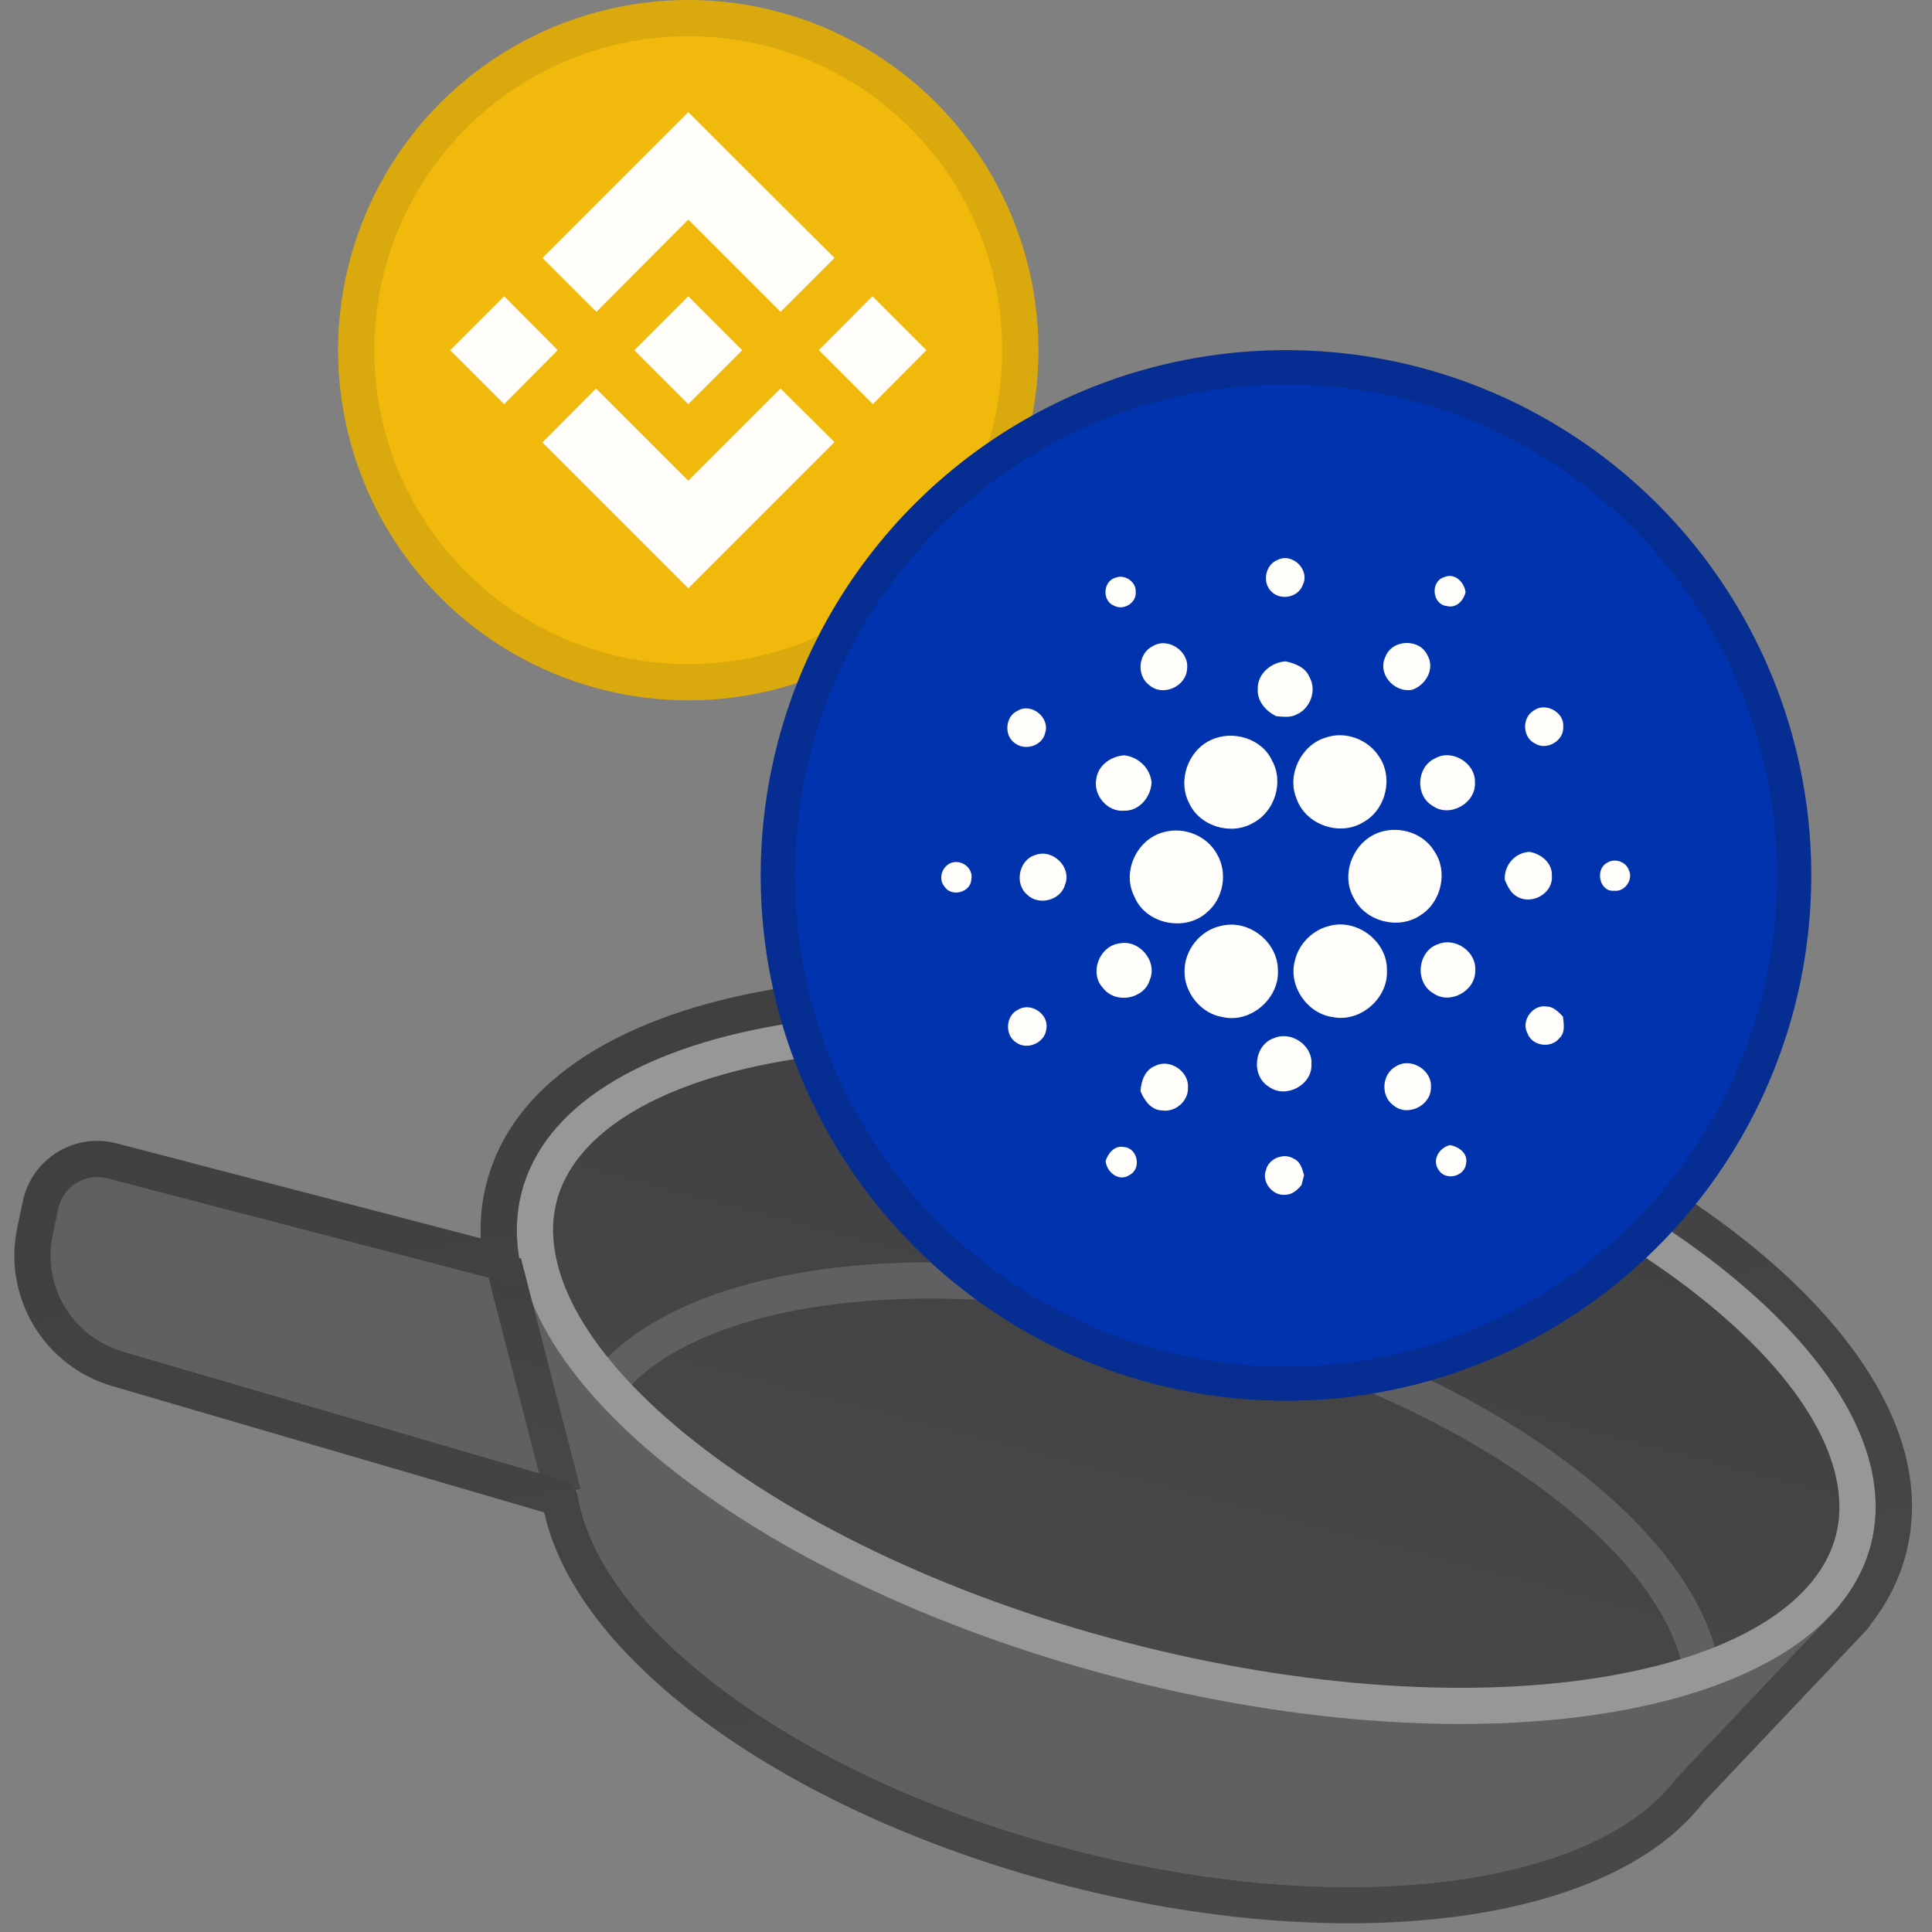 <svg width="160" height="160" viewBox="0 0 160 160" fill="none" xmlns="http://www.w3.org/2000/svg">
<rect x="0" y="0" width="160" height="160" fill="#808080" stroke="none"/>
<g clip-path="url(#clip0)">
<path d="M48.045 119.028C44.867 131.172 63.045 146.449 88.647 153.149C114.25 159.85 137.581 155.436 140.759 143.291C143.937 131.147 125.759 115.87 100.157 109.17C74.555 102.469 51.223 106.883 48.045 119.028Z" fill="#606063"/>
<path d="M136.924 149.273L152.346 132.988L42.992 104.37L48.713 126.188L136.924 149.273Z" fill="#606063"/>
<path d="M49.934 108.293L8.072 97.338C6.258 96.863 4.413 97.993 4.01 99.824L3.541 101.953C2.608 106.194 5.12 110.434 9.287 111.653L51.099 123.892L49.934 108.293Z" fill="#606063"/>
<path d="M43.203 98.709C39.509 112.823 61.527 130.811 92.381 138.886C123.235 146.96 151.241 142.064 154.935 127.95C158.629 113.836 136.611 95.849 105.757 87.774C74.903 79.699 46.896 84.595 43.203 98.709Z" fill="url(#paint0_linear)"/>
<path fill-rule="evenodd" clip-rule="evenodd" d="M127.673 123.286C134.771 128.506 138.919 134.152 139.538 139.157L142.516 138.789C141.744 132.551 136.779 126.258 129.45 120.869C122.061 115.434 112.011 110.721 100.537 107.718C89.063 104.716 77.993 103.902 68.888 105.019C59.859 106.128 52.448 109.182 48.72 114.242L51.135 116.021C54.126 111.961 60.508 109.071 69.254 107.997C77.923 106.933 88.608 107.698 99.777 110.621C110.946 113.544 120.636 118.111 127.673 123.286Z" fill="#606063"/>
<path fill-rule="evenodd" clip-rule="evenodd" d="M56.734 118.739C48.014 111.615 44.736 104.698 46.105 99.469C47.473 94.24 53.719 89.815 64.811 87.876C75.618 85.987 89.889 86.722 104.997 90.676C120.105 94.63 132.908 100.98 141.403 107.92C150.124 115.045 153.401 121.962 152.033 127.191C150.664 132.419 144.419 136.844 133.326 138.783C122.52 140.673 108.248 139.937 93.14 135.983C78.032 132.029 65.23 125.68 56.734 118.739ZM92.381 138.886C61.527 130.811 39.509 112.823 43.203 98.709C46.896 84.595 74.903 79.699 105.757 87.774C136.611 95.849 158.629 113.836 154.935 127.95C151.241 142.064 123.235 146.96 92.381 138.886Z" fill="#979797"/>
<path fill-rule="evenodd" clip-rule="evenodd" d="M45.167 124.049L40.23 104.926L43.135 104.177L48.072 123.299L45.167 124.049Z" fill="url(#paint1_linear)"/>
<path fill-rule="evenodd" clip-rule="evenodd" d="M43.469 106.189C43.424 106.041 43.381 105.893 43.341 105.746C43.266 105.473 43.198 105.2 43.139 104.929L42.997 104.389C42.995 104.38 43.002 104.372 43.011 104.375C43.019 104.377 43.027 104.37 43.025 104.362C43.024 104.353 43.022 104.345 43.021 104.337C42.973 104.072 42.933 103.807 42.901 103.543C42.893 103.479 42.886 103.416 42.879 103.352C42.806 102.689 42.782 102.031 42.808 101.378C42.808 101.378 42.808 101.378 42.808 101.377C42.843 100.475 42.973 99.585 43.203 98.71C46.896 84.595 74.903 79.699 105.757 87.774C136.611 95.849 158.629 113.836 154.935 127.95C154.706 128.826 154.383 129.666 153.972 130.469C153.972 130.469 153.972 130.47 153.972 130.47C153.528 131.338 152.981 132.163 152.337 132.945C152.332 132.951 152.326 132.958 152.321 132.964C152.319 132.967 152.318 132.969 152.318 132.972C152.318 132.977 152.322 132.982 152.327 132.983C152.332 132.984 152.335 132.989 152.336 132.993C152.336 132.996 152.335 133 152.333 133.002L151.725 133.644C151.655 133.72 151.584 133.795 151.511 133.87L150.275 135.175L150.273 135.177L138.793 147.299C131.986 156.33 111.197 159.051 88.647 153.149C66.345 147.312 49.676 134.967 47.85 123.854C47.757 123.285 47.367 122.8 46.813 122.639L10.127 111.91C5.983 110.698 3.472 106.499 4.365 102.275L4.824 100.103C5.214 98.258 7.066 97.113 8.89 97.589L43.139 106.52C43.339 106.573 43.522 106.39 43.469 106.189ZM39.812 102.553C39.748 101.009 39.903 99.468 40.3 97.95C42.626 89.065 52.23 83.984 63.778 81.966C75.611 79.897 90.77 80.751 106.516 84.872C122.262 88.993 135.896 95.674 145.199 103.274C154.277 110.691 160.162 119.825 157.837 128.71C157.28 130.839 156.285 132.774 154.936 134.499C154.821 134.697 154.679 134.887 154.511 135.065L153.923 135.686C153.92 135.689 153.916 135.693 153.913 135.697C153.836 135.779 153.759 135.861 153.68 135.943C153.677 135.946 153.673 135.95 153.67 135.953L141.082 149.246C136.911 154.652 129.056 157.706 119.984 158.802C110.684 159.926 99.467 159.082 87.888 156.051C76.435 153.054 66.34 148.366 58.809 142.91C51.73 137.78 46.488 131.648 45.067 125.253L9.285 114.789C3.636 113.137 0.213 107.413 1.43 101.655L1.889 99.482C2.633 95.963 6.166 93.778 9.647 94.686L39.812 102.553Z" fill="url(#paint2_linear)"/>
<circle cx="57" cy="29" r="29" fill="#F0B90B"/>
<path d="M46.185 29L41.748 33.468L37.28 29L41.748 24.532L46.185 29ZM57 18.185L64.641 25.826L69.109 21.358L61.468 13.748L57 9.28L52.532 13.748L44.922 21.358L49.389 25.826L57 18.185ZM72.252 24.532L67.815 29L72.283 33.468L76.72 29L72.252 24.532ZM57 39.815L49.358 32.174L44.922 36.642L52.563 44.283L57 48.72L61.468 44.252L69.109 36.611L64.641 32.174L57 39.815ZM57 33.468L61.468 29L57 24.532L52.532 29L57 33.468Z" fill="#FFFDFA"/>
<g style="mix-blend-mode:multiply" opacity="0.1">
<path fill-rule="evenodd" clip-rule="evenodd" d="M57 55C71.359 55 83 43.359 83 29C83 14.641 71.359 3 57 3C42.641 3 31 14.641 31 29C31 43.359 42.641 55 57 55ZM57 58C73.016 58 86 45.016 86 29C86 12.984 73.016 0 57 0C40.984 0 28 12.984 28 29C28 45.016 40.984 58 57 58Z" fill="#191326"/>
</g>
<circle cx="106.5" cy="72.5" r="43.5" fill="#0033AD"/>
<path d="M105.785 46.379C107.031 45.721 108.536 47.225 107.877 48.471C107.501 49.482 106.044 49.764 105.291 48.988C104.516 48.26 104.774 46.779 105.785 46.379ZM92.408 47.836C93.161 47.531 94.125 48.213 94.054 49.035C94.125 49.929 93.043 50.587 92.267 50.164C91.233 49.764 91.35 48.095 92.408 47.836ZM119.797 50.187C118.621 50.046 118.433 48.189 119.562 47.813C120.455 47.39 121.254 48.189 121.372 49.035C121.207 49.741 120.619 50.399 119.797 50.187ZM95.441 53.526C96.711 52.726 98.497 53.925 98.309 55.383C98.239 56.864 96.287 57.734 95.159 56.723C94.101 55.924 94.266 54.113 95.441 53.526ZM114.742 54.372C115.306 52.914 117.587 52.867 118.222 54.278C118.856 55.383 118.08 56.746 116.952 57.123C115.447 57.405 114.037 55.783 114.742 54.372ZM104.163 57.029C104.14 55.782 105.291 54.842 106.467 54.772C107.243 54.936 108.113 55.265 108.442 56.065C109.076 57.17 108.512 58.674 107.384 59.168C106.867 59.45 106.255 59.356 105.691 59.309C104.821 58.886 104.092 58.063 104.163 57.029ZM84.274 58.862C85.426 58.157 86.978 59.45 86.555 60.696C86.32 61.777 84.862 62.224 84.016 61.519C83.122 60.884 83.263 59.309 84.274 58.862ZM126.99 58.862C127.978 58.11 129.576 58.98 129.459 60.202C129.529 61.331 128.119 62.177 127.155 61.589C126.097 61.119 126.003 59.474 126.99 58.862ZM109.758 61.096C111.38 60.508 113.285 61.213 114.201 62.647C115.424 64.41 114.766 67.091 112.885 68.101C110.934 69.3 108.089 68.29 107.36 66.103C106.561 64.152 107.76 61.707 109.758 61.096ZM100.284 61.284C102.071 60.437 104.492 61.143 105.338 62.976C106.349 64.763 105.574 67.232 103.74 68.172C101.93 69.206 99.344 68.43 98.474 66.503C97.51 64.645 98.38 62.154 100.284 61.284ZM90.786 64.528C90.927 63.376 92.009 62.624 93.114 62.553C94.289 62.694 95.253 63.611 95.371 64.81C95.3 65.986 94.383 67.161 93.114 67.138C91.75 67.279 90.528 65.891 90.786 64.528ZM118.833 62.812C120.243 61.989 122.218 63.188 122.148 64.81C122.242 66.526 120.055 67.749 118.645 66.738C117.187 65.891 117.305 63.517 118.833 62.812ZM96.428 68.901C98.098 68.454 99.978 69.23 100.801 70.758C101.695 72.286 101.318 74.425 99.955 75.554C98.168 77.2 94.9 76.541 93.96 74.284C92.855 72.192 94.172 69.441 96.428 68.901ZM114.413 68.877C116.035 68.407 117.916 69.042 118.786 70.499C119.938 72.168 119.373 74.684 117.681 75.765C115.894 77.035 113.12 76.353 112.133 74.402C110.934 72.38 112.133 69.512 114.413 68.877ZM85.755 70.805C87.189 70.264 88.788 71.839 88.2 73.273C87.848 74.566 86.014 75.037 85.073 74.096C83.969 73.179 84.392 71.181 85.755 70.805ZM124.616 72.85C124.569 71.651 125.439 70.617 126.661 70.546C127.649 70.711 128.589 71.487 128.519 72.568C128.613 73.979 126.896 74.943 125.697 74.284C125.133 74.002 124.851 73.415 124.616 72.85ZM78.703 71.487C79.572 71.111 80.63 71.863 80.442 72.827C80.395 73.908 78.797 74.331 78.209 73.415C77.692 72.78 77.997 71.816 78.703 71.487ZM133.079 71.463C133.691 71.04 134.654 71.346 134.89 72.051C135.289 72.827 134.56 73.885 133.667 73.767C132.468 73.885 132.068 72.004 133.079 71.463ZM101.107 76.682C103.387 76.094 105.809 77.975 105.832 80.326C105.973 82.677 103.575 84.769 101.248 84.229C99.461 83.947 98.051 82.207 98.098 80.397C98.098 78.657 99.414 77.035 101.107 76.682ZM110.087 76.682C112.391 76.047 114.907 77.975 114.86 80.35C114.977 82.677 112.65 84.699 110.369 84.229C108.23 83.947 106.655 81.596 107.243 79.527C107.572 78.14 108.724 77.011 110.087 76.682ZM92.784 78.116C94.383 77.834 95.864 79.621 95.23 81.126C94.759 82.748 92.408 83.171 91.374 81.854C90.151 80.608 91.045 78.281 92.784 78.116ZM119.115 78.187C120.525 77.599 122.289 78.822 122.171 80.373C122.218 82.066 120.079 83.241 118.692 82.254C117.117 81.337 117.399 78.728 119.115 78.187ZM126.497 85.569C125.933 84.534 126.943 83.147 128.095 83.359C128.66 83.359 129.059 83.806 129.435 84.182C129.506 84.793 129.647 85.522 129.13 85.992C128.425 86.862 126.873 86.627 126.497 85.569ZM84.274 83.641C85.356 82.936 86.907 83.994 86.649 85.24C86.531 86.345 85.121 86.979 84.204 86.368C83.216 85.804 83.24 84.158 84.274 83.641ZM105.527 85.968C106.937 85.357 108.724 86.58 108.606 88.131C108.7 89.847 106.49 91.023 105.103 90.012C103.575 89.119 103.834 86.509 105.527 85.968ZM95.676 88.272C96.875 87.638 98.497 88.743 98.38 90.082C98.427 91.188 97.345 92.128 96.24 91.963C95.347 91.94 94.759 91.14 94.454 90.365C94.501 89.518 94.83 88.578 95.676 88.272ZM115.636 88.296C116.858 87.543 118.621 88.625 118.504 90.059C118.527 91.564 116.552 92.528 115.4 91.54C114.295 90.764 114.437 88.907 115.636 88.296ZM119.115 96.853C118.574 96.03 119.209 95.019 120.102 94.831C120.808 94.972 121.583 95.513 121.419 96.336C121.301 97.488 119.656 97.817 119.115 96.853ZM91.562 96.148C91.774 95.49 92.314 94.831 93.09 94.996C94.219 95.067 94.548 96.783 93.56 97.3C92.667 97.911 91.656 97.088 91.562 96.148ZM104.845 96.9C105.056 95.936 106.326 95.443 107.149 95.96C107.689 96.195 107.854 96.806 107.995 97.323C107.924 97.606 107.854 97.864 107.783 98.146C107.454 98.546 107.008 98.945 106.443 98.945C105.409 99.063 104.445 97.888 104.845 96.9Z" fill="#FFFDFA"/>
<g style="mix-blend-mode:multiply" opacity="0.2">
<path fill-rule="evenodd" clip-rule="evenodd" d="M106.5 113.163C128.958 113.163 147.163 94.958 147.163 72.5C147.163 50.042 128.958 31.837 106.5 31.837C84.042 31.837 65.837 50.042 65.837 72.5C65.837 94.958 84.042 113.163 106.5 113.163ZM106.5 116C130.524 116 150 96.524 150 72.5C150 48.476 130.524 29 106.5 29C82.476 29 63 48.476 63 72.5C63 96.524 82.476 116 106.5 116Z" fill="#191326"/>
</g>
</g>
<defs>
<linearGradient id="paint0_linear" x1="105.757" y1="87.774" x2="92.381" y2="138.886" gradientUnits="userSpaceOnUse">
<stop stop-color="#404042"/>
<stop offset="1" stop-color="#48484B"/>
</linearGradient>
<linearGradient id="paint1_linear" x1="46.567" y1="105.096" x2="41.735" y2="123.129" gradientUnits="userSpaceOnUse">
<stop stop-color="#404042"/>
<stop offset="1" stop-color="#48484B"/>
</linearGradient>
<linearGradient id="paint2_linear" x1="73.495" y1="80.169" x2="89.09" y2="164.62" gradientUnits="userSpaceOnUse">
<stop stop-color="#404042"/>
<stop offset="1" stop-color="#48484B"/>
</linearGradient>
<clipPath id="clip0">
<rect width="160" height="160" fill="white"/>
</clipPath>
</defs>
</svg>
